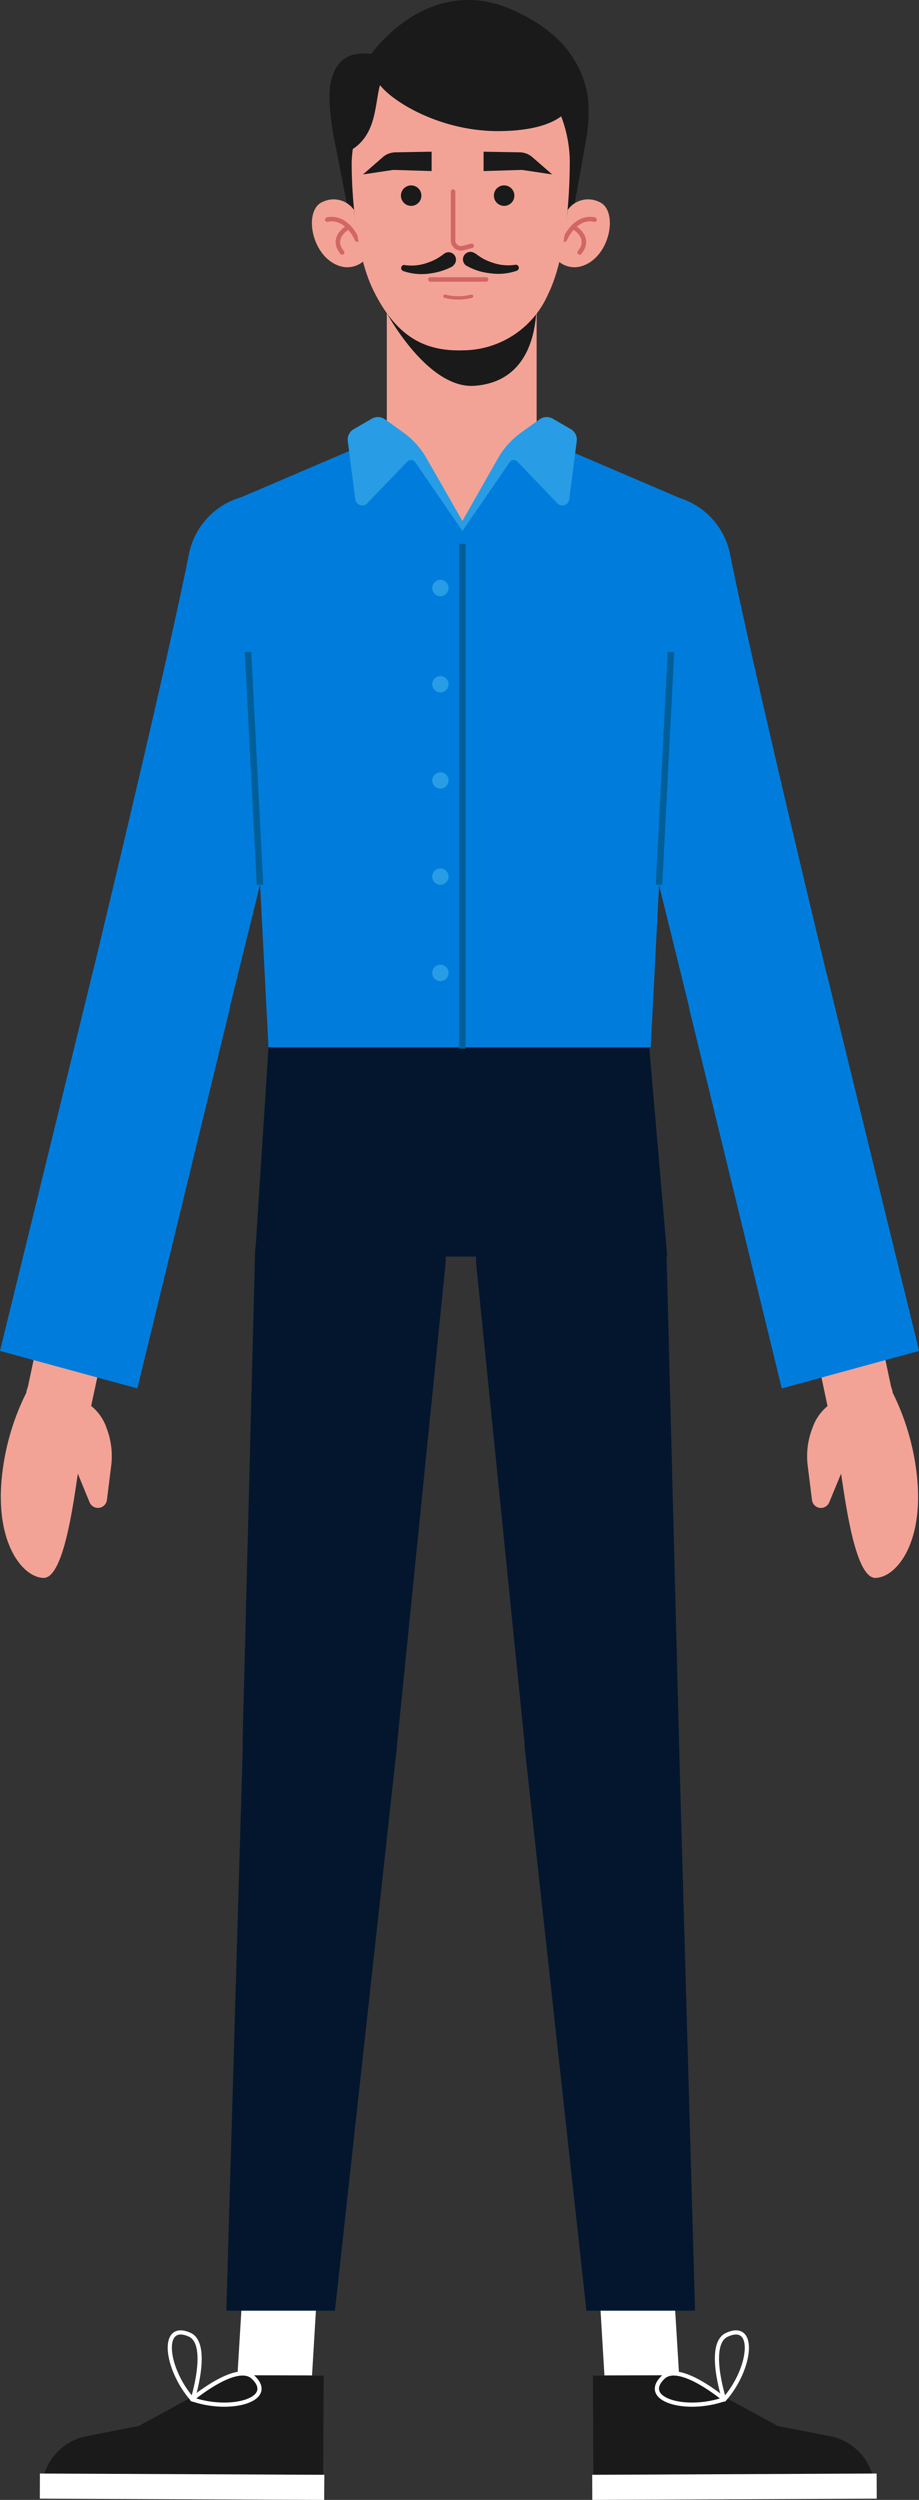<svg xmlns="http://www.w3.org/2000/svg" viewBox="0 0 101.52 275.88"><rect x="0" y="0" width="101.52" height="275.88" fill="#333333" stroke="none"/><defs><style>.cls-1{fill:#04162e;}.cls-2{fill:#fff;}.cls-3{fill:#1a1a1a;}.cls-10,.cls-4,.cls-7,.cls-9{fill:none;}.cls-4{stroke:#fff;stroke-width:0.46px;}.cls-10,.cls-4,.cls-9{stroke-linecap:round;stroke-linejoin:round;}.cls-5{fill:#007ddc;}.cls-6{fill:#f3a396;}.cls-7{stroke:#005f99;stroke-miterlimit:10;stroke-width:0.72px;}.cls-8{fill:#289de5;}.cls-10,.cls-9{stroke:#d26665;}.cls-9{stroke-width:0.5px;}.cls-10{stroke-width:0.37px;}</style></defs><title>notebookРесурс 1</title><g id="Слой_2" data-name="Слой 2"><g id="OBJECTS"><polygon class="cls-1" points="73.71 138.67 28.17 138.67 29.66 115.58 71.72 115.58 73.71 138.67"/><path class="cls-1" d="M28.17,138.4l-1.36,53.33a8.54,8.54,0,0,0,8.53,8.81h0a8.54,8.54,0,0,0,8.48-7.64l5.36-53.05A10.54,10.54,0,0,0,38.7,128.22h0A10.53,10.53,0,0,0,28.17,138.4Z"/><polygon class="cls-2" points="26.23 262.13 27.3 244.56 35.52 244.6 34.47 262.14 26.23 262.13"/><path class="cls-3" d="M25.6,262.13l-10.27,5.59-5.78,1.13a6.11,6.11,0,0,0-4.91,5.42l-.12,1.26,31.17.15.06-13.51Z"/><path class="cls-4" d="M21.28,264.81s1.94-6.14-.33-7.16C17.7,256.19,18.27,261.41,21.28,264.81Z"/><path class="cls-4" d="M21.21,264.77s4.94-4.14,6.75-2.43C30.55,264.79,25.5,266.26,21.21,264.77Z"/><polyline class="cls-2" points="35.81 275.88 4.4 275.74 4.41 272.97 35.83 273.11 35.81 275.88"/><path class="cls-1" d="M43.8,193.2,37,255H25l1.84-63a8.51,8.51,0,0,1,8.92-8.25h0A8.5,8.5,0,0,1,43.8,193.2Z"/><path class="cls-1" d="M73.63,138.4,75,191.73a8.53,8.53,0,0,1-8.53,8.81h0A8.54,8.54,0,0,1,58,192.9l-5.36-53.05A10.54,10.54,0,0,1,63.1,128.22h0A10.53,10.53,0,0,1,73.63,138.4Z"/><polygon class="cls-2" points="75.02 262.13 73.95 244.56 65.72 244.6 66.77 262.14 75.02 262.13"/><path class="cls-3" d="M75.64,262.13l10.28,5.59,5.78,1.13a6.1,6.1,0,0,1,4.9,5.42l.12,1.26-31.16.15-.06-13.51Z"/><path class="cls-4" d="M80,264.81s-2-6.14.32-7.16C83.54,256.19,83,261.41,80,264.81Z"/><path class="cls-4" d="M80,264.77s-4.93-4.14-6.74-2.43C70.7,264.79,75.74,266.26,80,264.77Z"/><polyline class="cls-2" points="65.43 275.88 96.85 275.74 96.84 272.97 65.42 273.11 65.43 275.88"/><path class="cls-1" d="M58,193.2,64.78,255h12L75,192A8.51,8.51,0,0,0,66,183.75h0A8.51,8.51,0,0,0,58,193.2Z"/><path class="cls-5" d="M20.87,61.16C18.7,72,12.93,96.18,10,108.33a7.8,7.8,0,0,0,5.43,9.33h0A7.81,7.81,0,0,0,25.18,112l11.71-47.5a8.19,8.19,0,0,0-6.73-9.84h0A8.18,8.18,0,0,0,20.87,61.16Z"/><path class="cls-6" d="M5.72,158.32h0A3.65,3.65,0,0,1,2.88,154l1.89-8.91a3.64,3.64,0,0,1,4.31-2.84h0a3.65,3.65,0,0,1,2.84,4.32L10,155.47A3.66,3.66,0,0,1,5.72,158.32Z"/><path class="cls-6" d="M11.77,157.59a5.28,5.28,0,0,0-1.72-2.45h0a3,3,0,0,0-2.44-3.67l-1.22-.2a3,3,0,0,0-3.47,2.31l0,.09a26.85,26.85,0,0,0-2.74,9.61c-.65,7.17,2.39,10.81,4.63,10.85s3.31-8.38,3.79-11.5L9.9,165.8a1,1,0,0,0,1.91-.26l.46-3.68A8.63,8.63,0,0,0,11.77,157.59Z"/><path class="cls-5" d="M10,108.28,0,149.08l15.17,4.14L25.33,111.5a7.85,7.85,0,0,0-6.44-9.43h0A7.84,7.84,0,0,0,10,108.28Z"/><path class="cls-5" d="M80.65,61.16c2.17,10.83,7.94,35,10.87,47.17a7.81,7.81,0,0,1-5.43,9.33h0A7.81,7.81,0,0,1,76.34,112L64.63,64.52a8.19,8.19,0,0,1,6.72-9.84h0A8.19,8.19,0,0,1,80.65,61.16Z"/><path class="cls-6" d="M95.8,158.32h0A3.65,3.65,0,0,0,98.64,154l-1.89-8.91a3.65,3.65,0,0,0-4.31-2.84h0a3.67,3.67,0,0,0-2.85,4.32l1.89,8.9A3.67,3.67,0,0,0,95.8,158.32Z"/><path class="cls-6" d="M89.75,157.59a5.32,5.32,0,0,1,1.71-2.45h0a3,3,0,0,1,2.45-3.67l1.22-.2a3,3,0,0,1,3.47,2.31l0,.09a27,27,0,0,1,2.73,9.61c.65,7.17-2.38,10.81-4.62,10.85s-3.31-8.38-3.8-11.5l-1.31,3.17a1,1,0,0,1-1,.61,1,1,0,0,1-.9-.87l-.46-3.68A8.51,8.51,0,0,1,89.75,157.59Z"/><path class="cls-5" d="M91.53,108.28l10,40.8-15.17,4.14L76.19,111.5a7.85,7.85,0,0,1,6.44-9.43h0A7.84,7.84,0,0,1,91.53,108.28Z"/><polygon class="cls-5" points="58.56 47.89 50.66 48.01 42.98 47.89 26.52 54.93 29.66 115.58 50.66 115.58 71.88 115.58 75.02 54.93 58.56 47.89"/><line class="cls-7" x1="51.08" y1="58.64" x2="51.08" y2="115.72"/><path class="cls-8" d="M49.55,64.88a.9.9,0,1,1-.9-.89A.9.9,0,0,1,49.55,64.88Z"/><path class="cls-8" d="M49.55,75.5a.9.9,0,1,1-.9-.89A.9.9,0,0,1,49.55,75.5Z"/><path class="cls-8" d="M49.55,86.12a.9.9,0,1,1-.9-.89A.9.9,0,0,1,49.55,86.12Z"/><circle class="cls-8" cx="48.65" cy="96.74" r="0.9"/><path class="cls-8" d="M49.55,107.36a.9.9,0,1,1-.9-.89A.9.9,0,0,1,49.55,107.36Z"/><line class="cls-7" x1="28.72" y1="97.64" x2="27.4" y2="71.94"/><line class="cls-7" x1="72.8" y1="97.64" x2="74.12" y2="71.94"/><path class="cls-6" d="M51,57.49h0a8.27,8.27,0,0,1-8.27-8.27V31.62H59.28v17.6A8.27,8.27,0,0,1,51,57.49Z"/><path class="cls-3" d="M42.74,34.57s4.55,8.46,9.75,8c8-.64,6.7-10.6,6.7-10.6s-3.12,6.65-8,6.65A10.76,10.76,0,0,1,42.74,34.57Z"/><polygon class="cls-5" points="37.08 60.01 45.54 49.83 51.36 57.99 56.78 49.83 66.8 60.01 37.08 60.01"/><path class="cls-8" d="M51.08,57.49l-3.95-6.9a9,9,0,0,0-2.61-2.89l-2-1.43a1.34,1.34,0,0,0-1.44-.07l-2,1.16a1.32,1.32,0,0,0-.66,1.32l.83,6.44a.77.77,0,0,0,1.31.43L45,50.94a.56.56,0,0,1,.87.07l5.25,7.63Z"/><path class="cls-8" d="M51.08,57.49,55,50.59a9.06,9.06,0,0,1,2.62-2.89l2-1.43a1.34,1.34,0,0,1,1.44-.07l2,1.16a1.33,1.33,0,0,1,.65,1.32l-.83,6.44a.76.76,0,0,1-1.3.43l-4.42-4.61a.55.55,0,0,0-.86.07l-5.25,7.63Z"/><path class="cls-3" d="M64.73,9.64c-.68-2.45-2.27-5.91-8-8.5-9.38-4.27-15.71,4.8-15.71,4.8-2.53-.27-3.9.7-4.45,3-.47,1.94.17,5.75.51,7.2L39,26l1.8-8.8c1.78-5.79,4.48-8.14,4.48-8.14l8.57-.68L63,25.2l1.77-9.93A16.89,16.89,0,0,0,65,11.45,9.25,9.25,0,0,0,64.73,9.64Z"/><path class="cls-6" d="M62.71,23.17a2.77,2.77,0,0,1,3.43-.91c2.3.88,1.26,6.48-2.2,7.19a2.73,2.73,0,0,1-2.21-.58S62.58,24.74,62.71,23.17Z"/><path class="cls-9" d="M65.68,24.24s-1.93-.65-3.3,2.2"/><path class="cls-9" d="M63.32,25.05s2.1,1.12.71,2.81"/><path class="cls-6" d="M39.11,23.17a2.76,2.76,0,0,0-3.42-.91c-2.31.88-1.26,6.48,2.19,7.19a2.75,2.75,0,0,0,2.22-.58S39.25,24.74,39.11,23.17Z"/><path class="cls-9" d="M36.15,24.24s1.93-.65,3.3,2.2"/><path class="cls-9" d="M38.51,25.05s-2.1,1.12-.71,2.81"/><path class="cls-6" d="M62.94,17.85c0,3.38-.33,10.44-2.4,14.63a10.32,10.32,0,0,1-9.4,6.18c-4.22.13-7.37-1.5-9.89-6.61s-2.4-14.14-2.4-14.14,0-12,11.91-12C63.32,5.86,62.94,17.85,62.94,17.85Z"/><path class="cls-3" d="M61.86,7.36c-.31.11-10.33-2.67-10.33-2.67L42.74,7.36v0c-7.73,2.09-4.32,9.41-4.32,9.41,3.18-1.63,2.94-5,3.55-7.39,1.4,1.85,6.79,5.21,13.42,5.09,6.79-.13,7.56-2.78,7.56-2.78S62.17,7.26,61.86,7.36Z"/><path class="cls-9" d="M50.05,21.15v5.38a.93.93,0,0,0,.06.34.89.89,0,0,0,1.07.5l.93-.24"/><path class="cls-3" d="M46.55,21.59a1.13,1.13,0,1,1-1.13-1.13A1.13,1.13,0,0,1,46.55,21.59Z"/><path class="cls-3" d="M47.68,18.88l0-2.14-4,.07a2.21,2.21,0,0,0-1.37.51L40.1,19.25l3.34-.5Z"/><path class="cls-3" d="M54.56,21.59a1.13,1.13,0,1,0,1.12-1.13A1.12,1.12,0,0,0,54.56,21.59Z"/><path class="cls-3" d="M53.42,18.88l0-2.14,4,.07a2.18,2.18,0,0,1,1.36.51L61,19.25l-3.34-.5Z"/><path class="cls-3" d="M50,29.39a6.85,6.85,0,0,1-1.35.55,8.1,8.1,0,0,1-1.37.27,6.18,6.18,0,0,1-2.74-.3.35.35,0,0,1-.21-.44.32.32,0,0,1,.37-.22h0A5.17,5.17,0,0,0,47,29.07a7.15,7.15,0,0,0,1.08-.43,6.36,6.36,0,0,0,.94-.61.82.82,0,1,1,1.06,1.26A.71.71,0,0,1,50,29.39Z"/><path class="cls-3" d="M52.56,28a6.24,6.24,0,0,0,.93.61,6.86,6.86,0,0,0,1.09.43,5.12,5.12,0,0,0,2.34.18h0a.34.34,0,0,1,.39.28.35.35,0,0,1-.23.38,6.15,6.15,0,0,1-2.73.3A8,8,0,0,1,53,29.94a6.85,6.85,0,0,1-1.35-.55.83.83,0,1,1,.79-1.45Z"/><line class="cls-9" x1="47.54" y1="30.84" x2="53.7" y2="30.84"/><path class="cls-10" d="M49.15,32.69a5.92,5.92,0,0,0,2.94,0"/></g></g></svg>